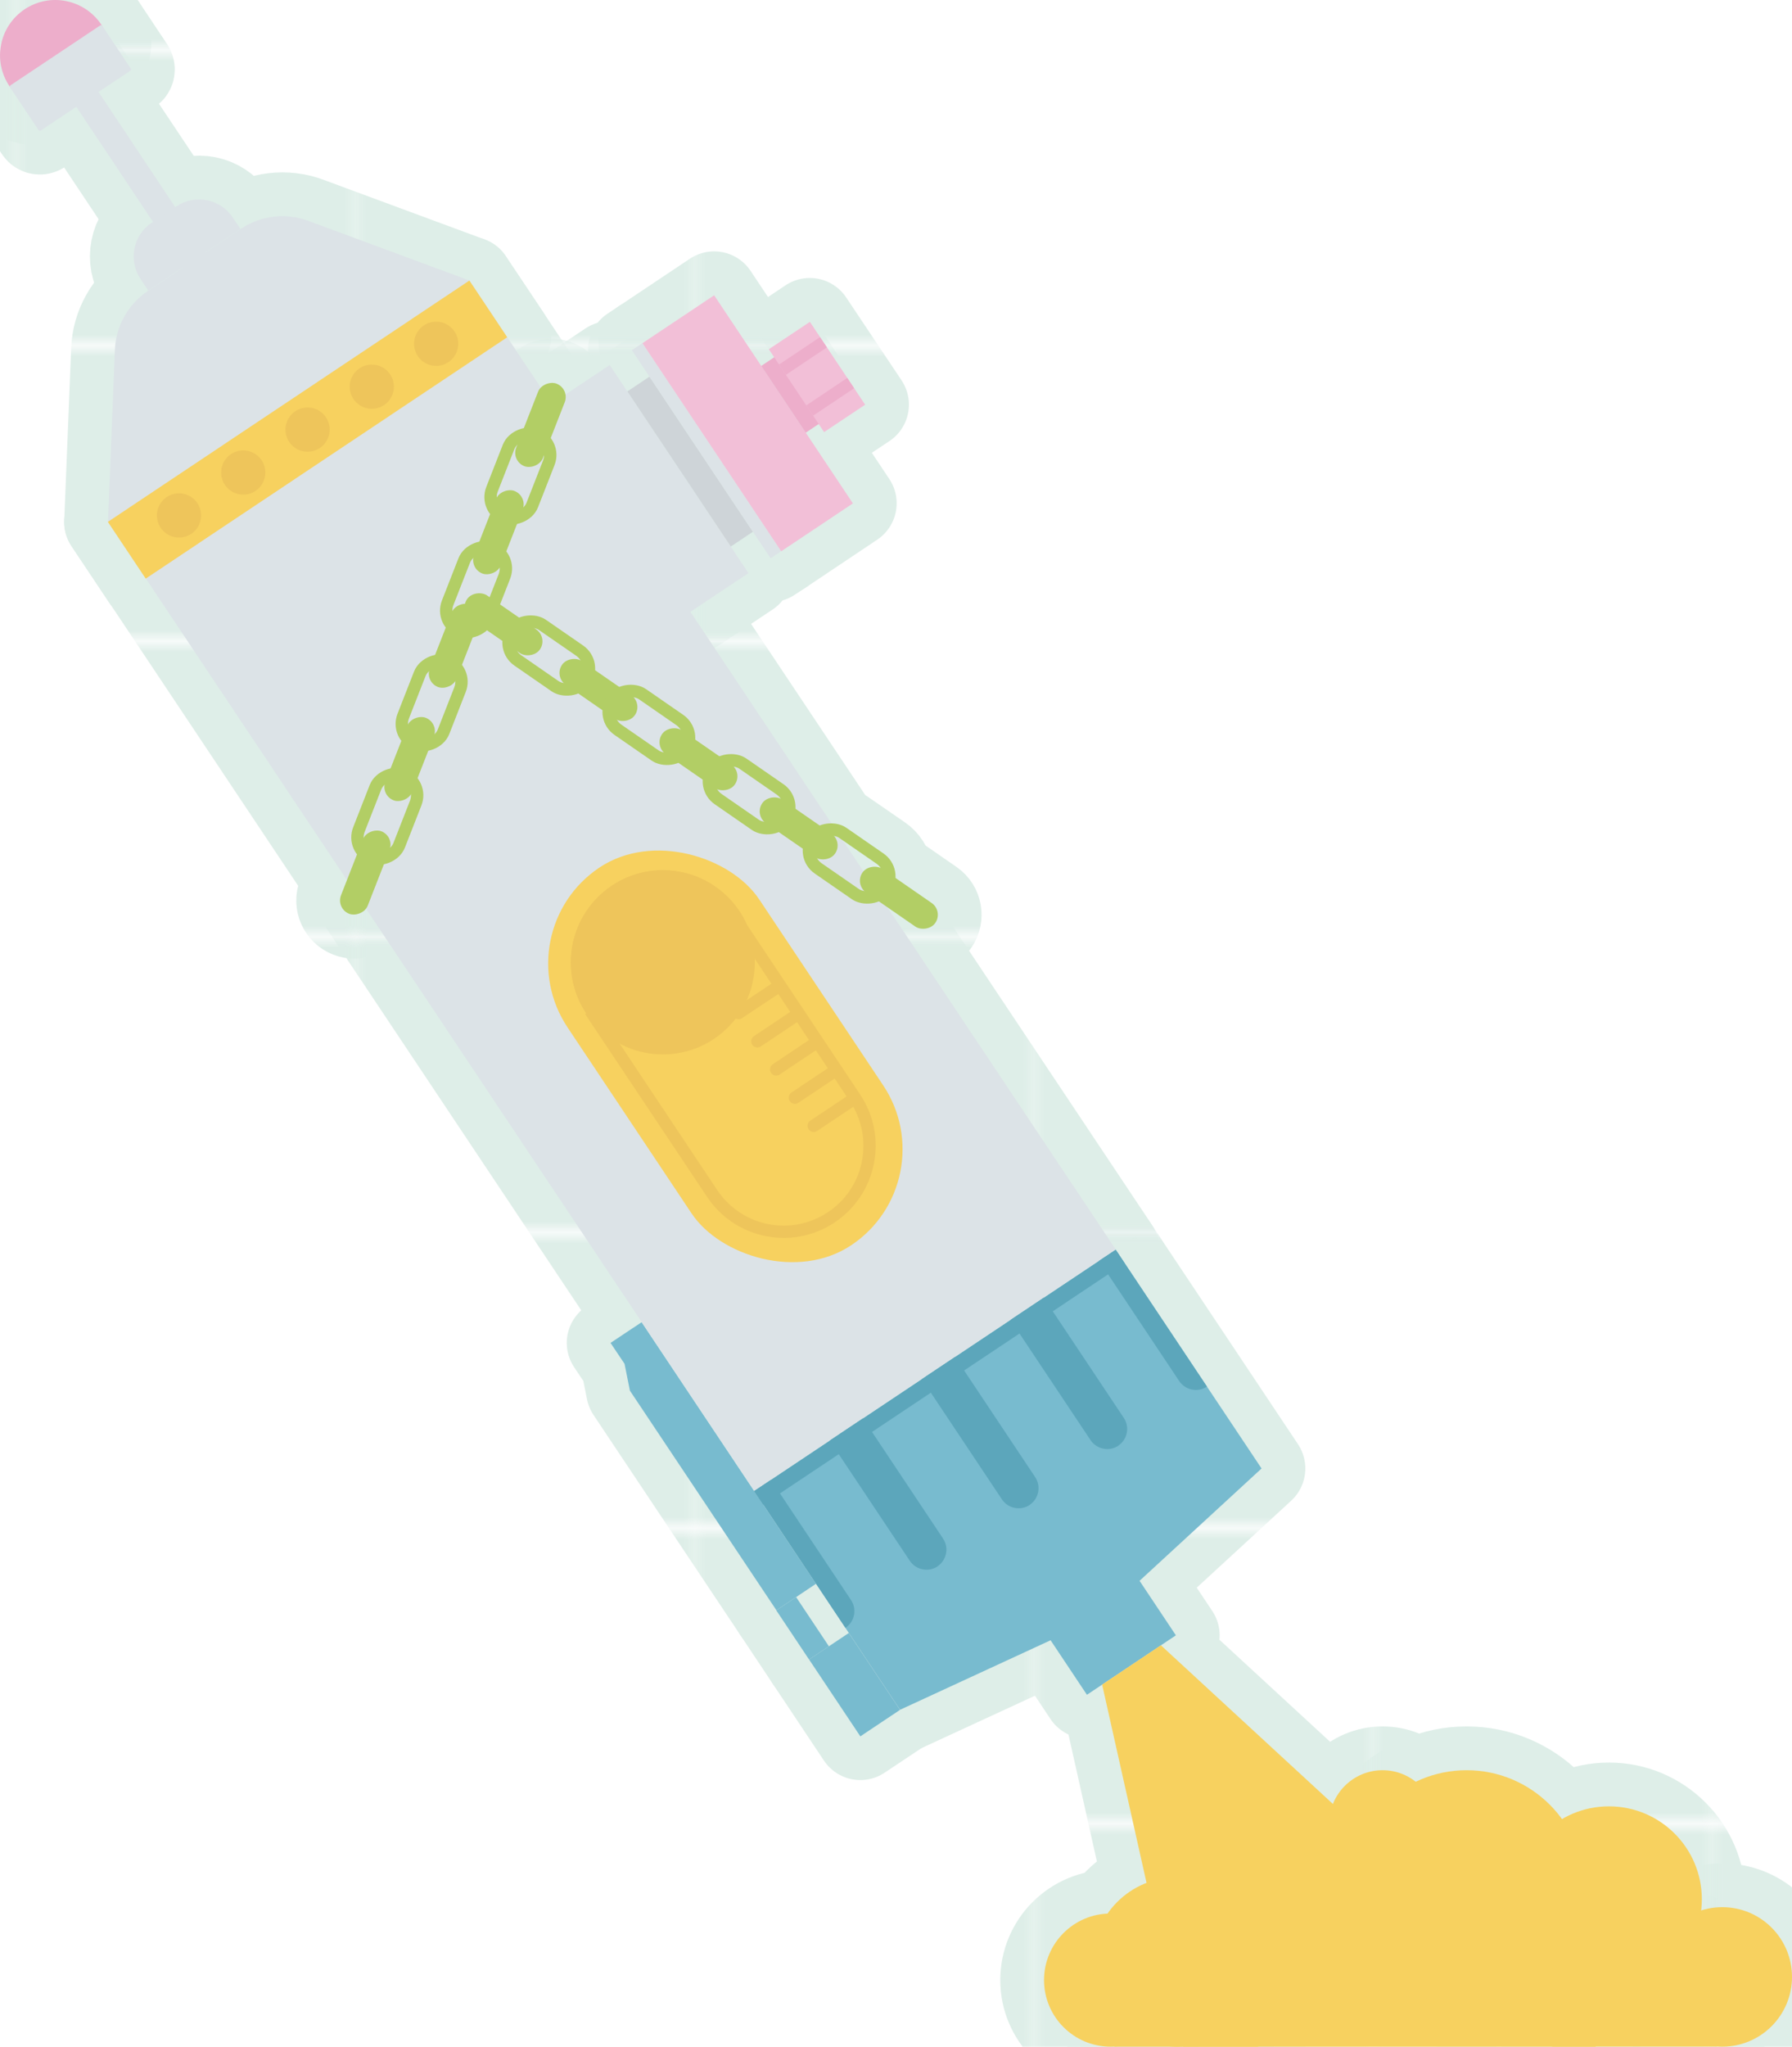 <?xml version="1.0" encoding="UTF-8"?><svg id="_レイヤー_2" xmlns="http://www.w3.org/2000/svg" xmlns:xlink="http://www.w3.org/1999/xlink" viewBox="0 0 163.78 186.94"><defs><style>.cls-1{fill:#dce3e7;}.cls-2{fill:#78bbcf;}.cls-3{fill:#f2bfd7;}.cls-4{fill:#5ca6bb;}.cls-5{fill:#edaecb;}.cls-6{fill:#deeee8;}.cls-7{stroke:#eec55b;stroke-linecap:round;}.cls-7,.cls-8,.cls-9,.cls-10,.cls-11{fill:none;}.cls-7,.cls-10,.cls-11{stroke-miterlimit:10;stroke-width:1.13px;}.cls-8{stroke:url(#_新規パターンスウォッチ_3);stroke-linejoin:round;stroke-width:8px;}.cls-12{fill:#b2ce65;}.cls-13{fill:#ced4d8;}.cls-14{fill:#eec55b;}.cls-10{stroke:#edaecb;}.cls-15{fill:#f7d15f;}.cls-11{stroke:#b2ce65;}</style><pattern id="_新規パターンスウォッチ_3" x="0" y="0" width="30.78" height="26.28" patternTransform="translate(-2819.02 -696.93)" patternUnits="userSpaceOnUse" viewBox="0 0 30.78 26.28"><g><rect class="cls-9" width="30.78" height="26.28"/><rect class="cls-6" width="30.78" height="26.28"/></g></pattern></defs><g id="_スタンプラリー"><g id="_ロケット"><g><g><polygon class="cls-8" points="68.93 136.19 82.26 156.17 96.02 149.82 99.34 154.8 107.47 149.37 104.15 144.39 115.3 134.13 101.97 114.15 68.93 136.19"/><polygon class="cls-8" points="78.63 158.59 82.26 156.17 77.58 149.15 73.95 151.57 78.63 158.59"/><polygon class="cls-8" points="57.08 124.57 55.8 122.66 58.64 120.77 74.58 144.66 70.96 147.08 57.57 127.02 57.08 124.57"/><polygon class="cls-8" points="75.76 150.36 73.95 151.57 70.96 147.08 72.77 145.87 75.76 150.36"/><polygon class="cls-8" points="5.65 7.77 7.68 6.42 21.44 27.03 19.4 28.39 5.65 7.77"/><path class="cls-8" d="M9.26,2.25c1.55,2.32-.27,3.86-2.59,5.41s-4.27,2.52-5.81,.2C-.7,5.54-.07,2.4,2.25,.85S7.71-.07,9.26,2.25Z"/><path class="cls-8" d="M42.9,25.62l-14.73-5.45c-2.04-.76-4.33-.49-6.14,.72l-8.51,5.68c-1.81,1.21-2.94,3.22-3.02,5.39l-.63,15.7,59.07,88.52,33.04-22.04L42.9,25.62Z"/><path class="cls-8" d="M77.81,113.73h0c-4.84,3.23-11.38,1.92-14.61-2.92l-11.33-16.98c-3.23-4.84-1.92-11.38,2.92-14.61h0c4.84-3.23,11.38-1.92,14.61,2.92l11.33,16.98c3.23,4.84,1.92,11.38-2.92,14.61Z"/><path class="cls-8" d="M13.87,20.36l2.27-1.52c1.7-1.13,4-.68,5.13,1.02l.71,1.06-8.43,5.62-.71-1.06c-1.13-1.7-.68-4,1.02-5.13Z"/><path class="cls-8" d="M.96,7.79L9.15,2.32c.07-.04,.15-.03,.2,.04l2.6,3.9c.04,.07,.03,.15-.04,.2L3.72,11.92c-.07,.04-.15,.03-.2-.04L.92,7.98c-.04-.07-.03-.15,.04-.2Z"/><polygon class="cls-8" points="46.36 30.8 13.32 52.85 9.86 47.67 9.86 47.67 42.9 25.62 42.9 25.63 46.36 30.8"/><circle class="cls-8" cx="39.86" cy="31.4" r="2.02"/><circle class="cls-8" cx="33.98" cy="35.32" r="2.02"/><circle class="cls-8" cx="28.11" cy="39.24" r="2.02"/><circle class="cls-8" cx="22.23" cy="43.16" r="2.02"/><circle class="cls-8" cx="16.36" cy="47.08" r="2.02"/><path class="cls-8" d="M94.1,137.46h0c.84-.56,1.07-1.7,.51-2.54l-7.32-10.98-3.04,2.03,7.32,10.98c.56,.84,1.7,1.07,2.54,.51Z"/><path class="cls-8" d="M102.2,132.05h0c.84-.56,1.07-1.7,.51-2.54l-7.32-10.98-3.04,2.03,7.32,10.98c.56,.84,1.7,1.07,2.54,.51Z"/><path class="cls-8" d="M101.97,114.15l-1.52,1.01,7.32,10.98c.56,.84,1.7,1.07,2.54,.51"/><path class="cls-8" d="M85.68,143.07h0c.84-.56,1.07-1.7,.51-2.54l-7.32-10.98-3.04,2.03,7.32,10.98c.56,.84,1.7,1.07,2.54,.51Z"/><path class="cls-8" d="M77.27,148.69c.84-.56,1.07-1.7,.51-2.54l-7.32-10.98-1.52,1.01"/><polygon class="cls-8" points="69.75 137.42 102.79 115.38 101.97 114.15 68.93 136.19 69.75 137.42"/><circle class="cls-8" cx="60.58" cy="87.9" r="8.41"/><g><path class="cls-8" d="M71.63,112.51c-2.63,0-5.08-1.31-6.54-3.49l-10.83-16.22,.1-.07-.31-.47c-2.4-3.6-1.43-8.48,2.17-10.88,1.29-.86,2.8-1.32,4.35-1.32,2.63,0,5.08,1.31,6.54,3.49,.22,.33,.42,.7,.62,1.14l10.42,15.62c2.4,3.6,1.43,8.48-2.17,10.88-1.29,.86-2.8,1.32-4.35,1.32,0,0,0,0,0,0Z"/><path class="cls-8" d="M60.58,80.62c2.44,0,4.71,1.21,6.07,3.24,.2,.3,.39,.65,.58,1.06l.04,.08,.05,.08,10.37,15.54c1.08,1.62,1.46,3.56,1.08,5.47-.38,1.91-1.48,3.55-3.1,4.63-1.2,.8-2.6,1.23-4.04,1.23-2.44,0-4.71-1.21-6.07-3.24l-10.51-15.76,.1-.07-.63-.94c-1.08-1.62-1.46-3.56-1.08-5.47,.38-1.91,1.48-3.55,3.1-4.63,1.2-.8,2.6-1.23,4.04-1.23m0-1.13c-1.6,0-3.23,.46-4.66,1.42-3.86,2.58-4.91,7.8-2.33,11.67l-.1,.07,11.14,16.69c1.62,2.43,4.29,3.74,7,3.74,1.6,0,3.23-.46,4.66-1.42,3.86-2.58,4.91-7.8,2.33-11.67l-10.37-15.54c-.19-.42-.4-.83-.67-1.22-1.62-2.43-4.29-3.74-7-3.74h0Z"/></g><g><line class="cls-8" x1="77.98" y1="100.42" x2="74.37" y2="102.83"/><line class="cls-8" x1="77.98" y1="100.42" x2="74.37" y2="102.83"/></g><g><line class="cls-8" x1="76.26" y1="97.85" x2="72.65" y2="100.26"/><line class="cls-8" x1="76.26" y1="97.85" x2="72.65" y2="100.26"/></g><g><line class="cls-8" x1="74.54" y1="95.27" x2="70.94" y2="97.68"/><line class="cls-8" x1="74.54" y1="95.27" x2="70.94" y2="97.68"/></g><g><line class="cls-8" x1="72.83" y1="92.7" x2="69.22" y2="95.11"/><line class="cls-8" x1="72.83" y1="92.7" x2="69.22" y2="95.11"/></g><g><line class="cls-8" x1="71.11" y1="90.13" x2="67.5" y2="92.53"/><line class="cls-8" x1="71.11" y1="90.13" x2="67.5" y2="92.53"/></g><polygon class="cls-8" points="68.4 52.34 60.71 57.47 48.03 38.46 55.72 33.33 68.4 52.34"/><polygon class="cls-8" points="68.81 48.57 66.79 49.92 57.34 35.75 59.36 34.4 68.81 48.57"/><polygon class="cls-8" points="71.4 50.35 70.43 50.99 57.74 31.98 58.71 31.34 71.4 50.35"/><polygon class="cls-8" points="77.95 45.97 71.4 50.35 58.71 31.34 65.27 26.96 77.95 45.97"/><polygon class="cls-8" points="75.62 38.2 73.65 39.52 69.58 33.42 71.55 32.1 75.62 38.2"/><polygon class="cls-8" points="79.07 36.96 75.31 39.46 70.26 31.9 74.01 29.39 79.07 36.96"/><line class="cls-8" x1="75.26" y1="31.26" x2="71.51" y2="33.77"/><line class="cls-8" x1="77.75" y1="34.99" x2="74" y2="37.5"/><path class="cls-8" d="M46.09,47.25h0c-1.02-.4-1.52-1.54-1.12-2.56l1.51-3.86c.4-1.02,1.54-1.52,2.56-1.12h0c1.02,.4,1.52,1.54,1.12,2.56l-1.51,3.86c-.4,1.02-1.54,1.52-2.56,1.12Z"/><path class="cls-8" d="M44.08,52.39h0c-.67-.26-1.01-1.02-.74-1.7l2-5.1c.26-.67,1.02-1.01,1.7-.74h0c.67,.26,1.01,1.02,.74,1.7l-2,5.1c-.26,.67-1.02,1.01-1.7,.74Z"/><path class="cls-8" d="M42.03,57.61h0c-1.02-.4-1.52-1.54-1.12-2.56l1.51-3.86c.4-1.02,1.54-1.52,2.56-1.12h0c1.02,.4,1.52,1.54,1.12,2.56l-1.51,3.86c-.4,1.02-1.54,1.52-2.56,1.12Z"/><path class="cls-8" d="M40.02,62.75h0c-.67-.26-1.01-1.02-.74-1.7l2-5.1c.26-.67,1.02-1.01,1.7-.74h0c.67,.26,1.01,1.02,.74,1.7l-2,5.1c-.26,.67-1.02,1.01-1.7,.74Z"/><path class="cls-8" d="M37.98,67.97h0c-1.02-.4-1.52-1.54-1.12-2.56l1.51-3.86c.4-1.02,1.54-1.52,2.56-1.12h0c1.02,.4,1.52,1.54,1.12,2.56l-1.51,3.86c-.4,1.02-1.54,1.52-2.56,1.12Z"/><path class="cls-8" d="M35.97,73.11h0c-.67-.26-1.01-1.02-.74-1.7l2-5.1c.26-.67,1.02-1.01,1.7-.74h0c.67,.26,1.01,1.02,.74,1.7l-2,5.1c-.26,.67-1.02,1.01-1.7,.74Z"/><path class="cls-8" d="M33.92,78.33h0c-1.02-.4-1.52-1.54-1.12-2.56l1.51-3.86c.4-1.02,1.54-1.52,2.56-1.12h0c1.02,.4,1.52,1.54,1.12,2.56l-1.51,3.86c-.4,1.02-1.54,1.52-2.56,1.12Z"/><path class="cls-8" d="M31.91,83.47h0c-.67-.26-1.01-1.02-.74-1.7l2-5.1c.26-.67,1.02-1.01,1.7-.74h0c.67,.26,1.01,1.02,.74,1.7l-2,5.1c-.26,.67-1.02,1.01-1.7,.74Z"/><path class="cls-8" d="M47.92,42.57h0c-.67-.26-1.01-1.02-.74-1.7l2-5.1c.26-.67,1.02-1.01,1.7-.74h0c.67,.26,1.01,1.02,.74,1.7l-2,5.1c-.26,.67-1.02,1.01-1.7,.74Z"/><path class="cls-8" d="M53.48,62.18h0c-.62,.9-1.85,1.12-2.75,.5l-3.41-2.35c-.9-.62-1.12-1.85-.5-2.75h0c.62-.9,1.85-1.12,2.75-.5l3.41,2.35c.9,.62,1.12,1.85,.5,2.75Z"/><path class="cls-8" d="M58.02,65.32h0c-.41,.59-1.23,.74-1.82,.33l-4.5-3.11c-.59-.41-.74-1.23-.33-1.82h0c.41-.59,1.23-.74,1.82-.33l4.5,3.11c.59,.41,.74,1.23,.33,1.82Z"/><path class="cls-8" d="M62.63,68.51h0c-.62,.9-1.85,1.12-2.75,.5l-3.41-2.35c-.9-.62-1.12-1.85-.5-2.75h0c.62-.9,1.85-1.12,2.75-.5l3.41,2.35c.9,.62,1.12,1.85,.5,2.75Z"/><path class="cls-8" d="M67.17,71.64h0c-.41,.59-1.23,.74-1.82,.33l-4.5-3.11c-.59-.41-.74-1.23-.33-1.82h0c.41-.59,1.23-.74,1.82-.33l4.5,3.11c.59,.41,.74,1.23,.33,1.82Z"/><path class="cls-8" d="M71.79,74.83h0c-.62,.9-1.85,1.12-2.75,.5l-3.41-2.35c-.9-.62-1.12-1.85-.5-2.75h0c.62-.9,1.85-1.12,2.75-.5l3.41,2.35c.9,.62,1.12,1.85,.5,2.75Z"/><path class="cls-8" d="M76.32,77.97h0c-.41,.59-1.23,.74-1.82,.33l-4.5-3.11c-.59-.41-.74-1.23-.33-1.82h0c.41-.59,1.23-.74,1.82-.33l4.5,3.11c.59,.41,.74,1.23,.33,1.82Z"/><path class="cls-8" d="M80.94,81.16h0c-.62,.9-1.85,1.12-2.75,.5l-3.41-2.35c-.9-.62-1.12-1.85-.5-2.75h0c.62-.9,1.85-1.12,2.75-.5l3.41,2.35c.9,.62,1.12,1.85,.5,2.75Z"/><path class="cls-8" d="M85.48,84.3h0c-.41,.59-1.23,.74-1.82,.33l-4.5-3.11c-.59-.41-.74-1.23-.33-1.82h0c.41-.59,1.23-.74,1.82-.33l4.5,3.11c.59,.41,.74,1.23,.33,1.82Z"/><path class="cls-8" d="M49.35,59.32h0c-.41,.59-1.23,.74-1.82,.33l-4.5-3.11c-.59-.41-.74-1.23-.33-1.82h0c.41-.59,1.23-.74,1.82-.33l4.5,3.11c.59,.41,.74,1.23,.33,1.82Z"/></g><g><polygon class="cls-8" points="145.87 186.94 108.14 186.94 100.73 153.87 106.1 150.28 145.87 186.94"/><circle class="cls-8" cx="101.5" cy="180.86" r="6.08"/><circle class="cls-8" cx="157.41" cy="180.57" r="6.37"/><circle class="cls-8" cx="126.36" cy="166.57" r="4.88"/><circle class="cls-8" cx="147.05" cy="173.48" r="8.49"/><path class="cls-8" d="M155.14,176.98l-17.78-.35c-.36,0-.6,.37-.44,.69l4.59,9.34c.08,.17,.25,.27,.43,.27h14.89c.3,0,.53-.27,.47-.57l-1.7-8.99c-.04-.22-.24-.39-.46-.39Z"/><circle class="cls-8" cx="107.58" cy="179.2" r="7.74"/><rect class="cls-8" x="101.5" y="183.19" width="13.83" height="3.75" rx=".45" ry=".45"/><circle class="cls-8" cx="134.04" cy="172.44" r="10.75"/></g></g><g><g><polygon class="cls-2" points="68.93 136.19 82.26 156.17 96.02 149.82 99.34 154.8 107.47 149.37 104.15 144.39 115.3 134.13 101.97 114.15 68.93 136.19"/><rect class="cls-2" x="75.93" y="149.65" width="4.36" height="8.44" transform="translate(-72.27 69.23) rotate(-33.71)"/><polygon class="cls-2" points="57.08 124.57 55.8 122.66 58.64 120.77 74.58 144.66 70.96 147.08 57.57 127.02 57.08 124.57"/><rect class="cls-2" x="72.27" y="146.02" width="2.18" height="5.4" transform="translate(-70.21 65.73) rotate(-33.71)"/><rect class="cls-1" x="12.32" y="5.01" width="2.44" height="24.79" transform="translate(-7.38 10.44) rotate(-33.71)"/><path class="cls-5" d="M9.26,2.25c1.55,2.32-.27,3.86-2.59,5.41s-4.27,2.52-5.81,.2C-.7,5.54-.07,2.4,2.25,.85S7.71-.07,9.26,2.25Z"/><path class="cls-1" d="M42.9,25.62l-14.73-5.45c-2.04-.76-4.33-.49-6.14,.72l-8.51,5.68c-1.81,1.21-2.94,3.22-3.02,5.39l-.63,15.7,59.07,88.52,33.04-22.04L42.9,25.62Z"/><rect class="cls-15" x="55.77" y="75.74" width="21.06" height="41.47" rx="10.53" ry="10.53" transform="translate(-42.4 53.03) rotate(-33.71)"/><path class="cls-1" d="M13.87,20.36l2.27-1.52c1.7-1.13,4-.68,5.13,1.02l.71,1.06-8.43,5.62-.71-1.06c-1.13-1.7-.68-4,1.02-5.13Z"/><rect class="cls-1" x="1.37" y="4.64" width="10.13" height="4.97" rx=".14" ry=".14" transform="translate(-2.87 4.77) rotate(-33.71)"/><rect class="cls-15" x="8.25" y="36.12" width="39.72" height="6.23" transform="translate(-17.05 22.2) rotate(-33.71)"/><circle class="cls-14" cx="39.86" cy="31.4" r="2.02"/><circle class="cls-14" cx="33.98" cy="35.32" r="2.02"/><circle class="cls-14" cx="28.11" cy="39.24" r="2.02"/><circle class="cls-14" cx="22.23" cy="43.16" r="2.02"/><circle class="cls-14" cx="16.36" cy="47.08" r="2.02"/><path class="cls-4" d="M94.1,137.46h0c.84-.56,1.07-1.7,.51-2.54l-7.32-10.98-3.04,2.03,7.32,10.98c.56,.84,1.7,1.07,2.54,.51Z"/><path class="cls-4" d="M102.2,132.05h0c.84-.56,1.07-1.7,.51-2.54l-7.32-10.98-3.04,2.03,7.32,10.98c.56,.84,1.7,1.07,2.54,.51Z"/><path class="cls-4" d="M101.97,114.15l-1.52,1.01,7.32,10.98c.56,.84,1.7,1.07,2.54,.51"/><path class="cls-4" d="M85.68,143.07h0c.84-.56,1.07-1.7,.51-2.54l-7.32-10.98-3.04,2.03,7.32,10.98c.56,.84,1.7,1.07,2.54,.51Z"/><path class="cls-4" d="M77.27,148.69c.84-.56,1.07-1.7,.51-2.54l-7.32-10.98-1.52,1.01"/><rect class="cls-4" x="66" y="125.05" width="39.72" height="1.48" transform="translate(-55.38 68.81) rotate(-33.71)"/><circle class="cls-14" cx="60.58" cy="87.9" r="8.41"/><path class="cls-14" d="M60.58,80.62c2.44,0,4.71,1.21,6.07,3.24,.2,.3,.39,.65,.58,1.06l.04,.08,.05,.08,10.37,15.54c1.08,1.62,1.46,3.56,1.08,5.47-.38,1.91-1.48,3.55-3.1,4.63-1.2,.8-2.6,1.23-4.04,1.23-2.44,0-4.71-1.21-6.07-3.24l-10.51-15.76,.1-.07-.63-.94c-1.08-1.62-1.46-3.56-1.08-5.47,.38-1.91,1.48-3.55,3.1-4.63,1.2-.8,2.6-1.23,4.04-1.23m0-1.13c-1.6,0-3.23,.46-4.66,1.42-3.86,2.58-4.91,7.8-2.33,11.67l-.1,.07,11.14,16.69c1.62,2.43,4.29,3.74,7,3.74,1.6,0,3.23-.46,4.66-1.42,3.86-2.58,4.91-7.8,2.33-11.67l-10.37-15.54c-.19-.42-.4-.83-.67-1.22-1.62-2.43-4.29-3.74-7-3.74h0Z"/><line class="cls-7" x1="77.98" y1="100.42" x2="74.37" y2="102.83"/><line class="cls-7" x1="76.26" y1="97.85" x2="72.65" y2="100.26"/><line class="cls-7" x1="74.54" y1="95.27" x2="70.94" y2="97.68"/><line class="cls-7" x1="72.83" y1="92.7" x2="69.22" y2="95.11"/><line class="cls-7" x1="71.11" y1="90.13" x2="67.5" y2="92.53"/><rect class="cls-1" x="53.59" y="33.98" width="9.25" height="22.85" transform="translate(-15.41 39.95) rotate(-33.71)"/><rect class="cls-13" x="61.86" y="33.64" width="2.43" height="17.03" transform="translate(-12.79 42.1) rotate(-33.71)"/><rect class="cls-1" x="63.99" y="29.74" width="1.16" height="22.85" transform="translate(-11.99 42.76) rotate(-33.71)"/><rect class="cls-3" x="64.39" y="27.23" width="7.88" height="22.85" transform="translate(-9.96 44.43) rotate(-33.71)"/><rect class="cls-5" x="71.41" y="32.14" width="2.37" height="7.33" transform="translate(-7.67 46.32) rotate(-33.71)"/><rect class="cls-3" x="72.41" y="29.88" width="4.51" height="9.1" transform="translate(-6.55 47.23) rotate(-33.71)"/><line class="cls-10" x1="75.26" y1="31.26" x2="71.51" y2="33.77"/><line class="cls-10" x1="77.75" y1="34.99" x2="74" y2="37.5"/><rect class="cls-11" x="43.52" y="41.51" width="8.09" height="3.95" rx="1.98" ry="1.98" transform="translate(-10.27 71.92) rotate(-68.62)"/><rect class="cls-12" x="41.51" y="47.31" width="8.09" height="2.62" rx="1.31" ry="1.31" transform="translate(-16.33 73.31) rotate(-68.62)"/><rect class="cls-11" x="39.46" y="51.87" width="8.09" height="3.95" rx="1.98" ry="1.98" transform="translate(-22.49 74.73) rotate(-68.62)"/><rect class="cls-12" x="37.45" y="57.67" width="8.09" height="2.62" rx="1.31" ry="1.31" transform="translate(-28.55 76.12) rotate(-68.62)"/><rect class="cls-11" x="35.41" y="62.23" width="8.09" height="3.95" rx="1.98" ry="1.98" transform="translate(-34.72 77.53) rotate(-68.62)"/><rect class="cls-12" x="33.4" y="68.03" width="8.09" height="2.62" rx="1.31" ry="1.31" transform="translate(-40.78 78.92) rotate(-68.62)"/><rect class="cls-11" x="31.35" y="72.59" width="8.09" height="3.95" rx="1.98" ry="1.98" transform="translate(-46.94 80.34) rotate(-68.62)"/><rect class="cls-12" x="29.34" y="78.39" width="8.09" height="2.62" rx="1.31" ry="1.31" transform="translate(-53 81.73) rotate(-68.62)"/><rect class="cls-12" x="45.35" y="37.5" width="8.09" height="2.62" rx="1.31" ry="1.31" transform="translate(-4.75 70.66) rotate(-68.62)"/><rect class="cls-11" x="48.18" y="55.83" width="3.95" height="8.09" rx="1.98" ry="1.98" transform="translate(-27.62 67.08) rotate(-55.34)"/><rect class="cls-12" x="53.38" y="58.97" width="2.62" height="8.09" rx="1.31" ry="1.31" transform="translate(-28.24 72.17) rotate(-55.34)"/><rect class="cls-11" x="57.33" y="62.16" width="3.95" height="8.09" rx="1.98" ry="1.98" transform="translate(-28.88 77.34) rotate(-55.34)"/><rect class="cls-12" x="62.53" y="65.29" width="2.62" height="8.09" rx="1.31" ry="1.31" transform="translate(-29.5 82.43) rotate(-55.34)"/><rect class="cls-11" x="66.48" y="68.49" width="3.95" height="8.09" rx="1.98" ry="1.98" transform="translate(-30.13 87.6) rotate(-55.34)"/><rect class="cls-12" x="71.69" y="71.62" width="2.62" height="8.09" rx="1.31" ry="1.31" transform="translate(-30.76 92.68) rotate(-55.34)"/><rect class="cls-11" x="75.63" y="74.81" width="3.95" height="8.09" rx="1.98" ry="1.98" transform="translate(-31.39 97.86) rotate(-55.34)"/><rect class="cls-12" x="80.84" y="77.95" width="2.62" height="8.09" rx="1.31" ry="1.31" transform="translate(-32.01 102.94) rotate(-55.34)"/><rect class="cls-12" x="44.71" y="52.97" width="2.62" height="8.09" rx="1.31" ry="1.31" transform="translate(-27.05 62.45) rotate(-55.34)"/></g><g><polygon class="cls-15" points="145.87 186.94 108.14 186.94 100.73 153.87 106.1 150.28 145.87 186.94"/><circle class="cls-15" cx="101.5" cy="180.86" r="6.08"/><circle class="cls-15" cx="157.41" cy="180.57" r="6.37"/><circle class="cls-15" cx="126.36" cy="166.57" r="4.88"/><circle class="cls-15" cx="147.05" cy="173.48" r="8.49"/><path class="cls-15" d="M155.14,176.98l-17.78-.35c-.36,0-.6,.37-.44,.69l4.59,9.34c.08,.17,.25,.27,.43,.27h14.89c.3,0,.53-.27,.47-.57l-1.7-8.99c-.04-.22-.24-.39-.46-.39Z"/><circle class="cls-15" cx="107.58" cy="179.2" r="7.74"/><rect class="cls-15" x="101.5" y="183.19" width="13.83" height="3.75" rx=".45" ry=".45"/><circle class="cls-15" cx="134.04" cy="172.44" r="10.75"/></g></g></g></g></svg>